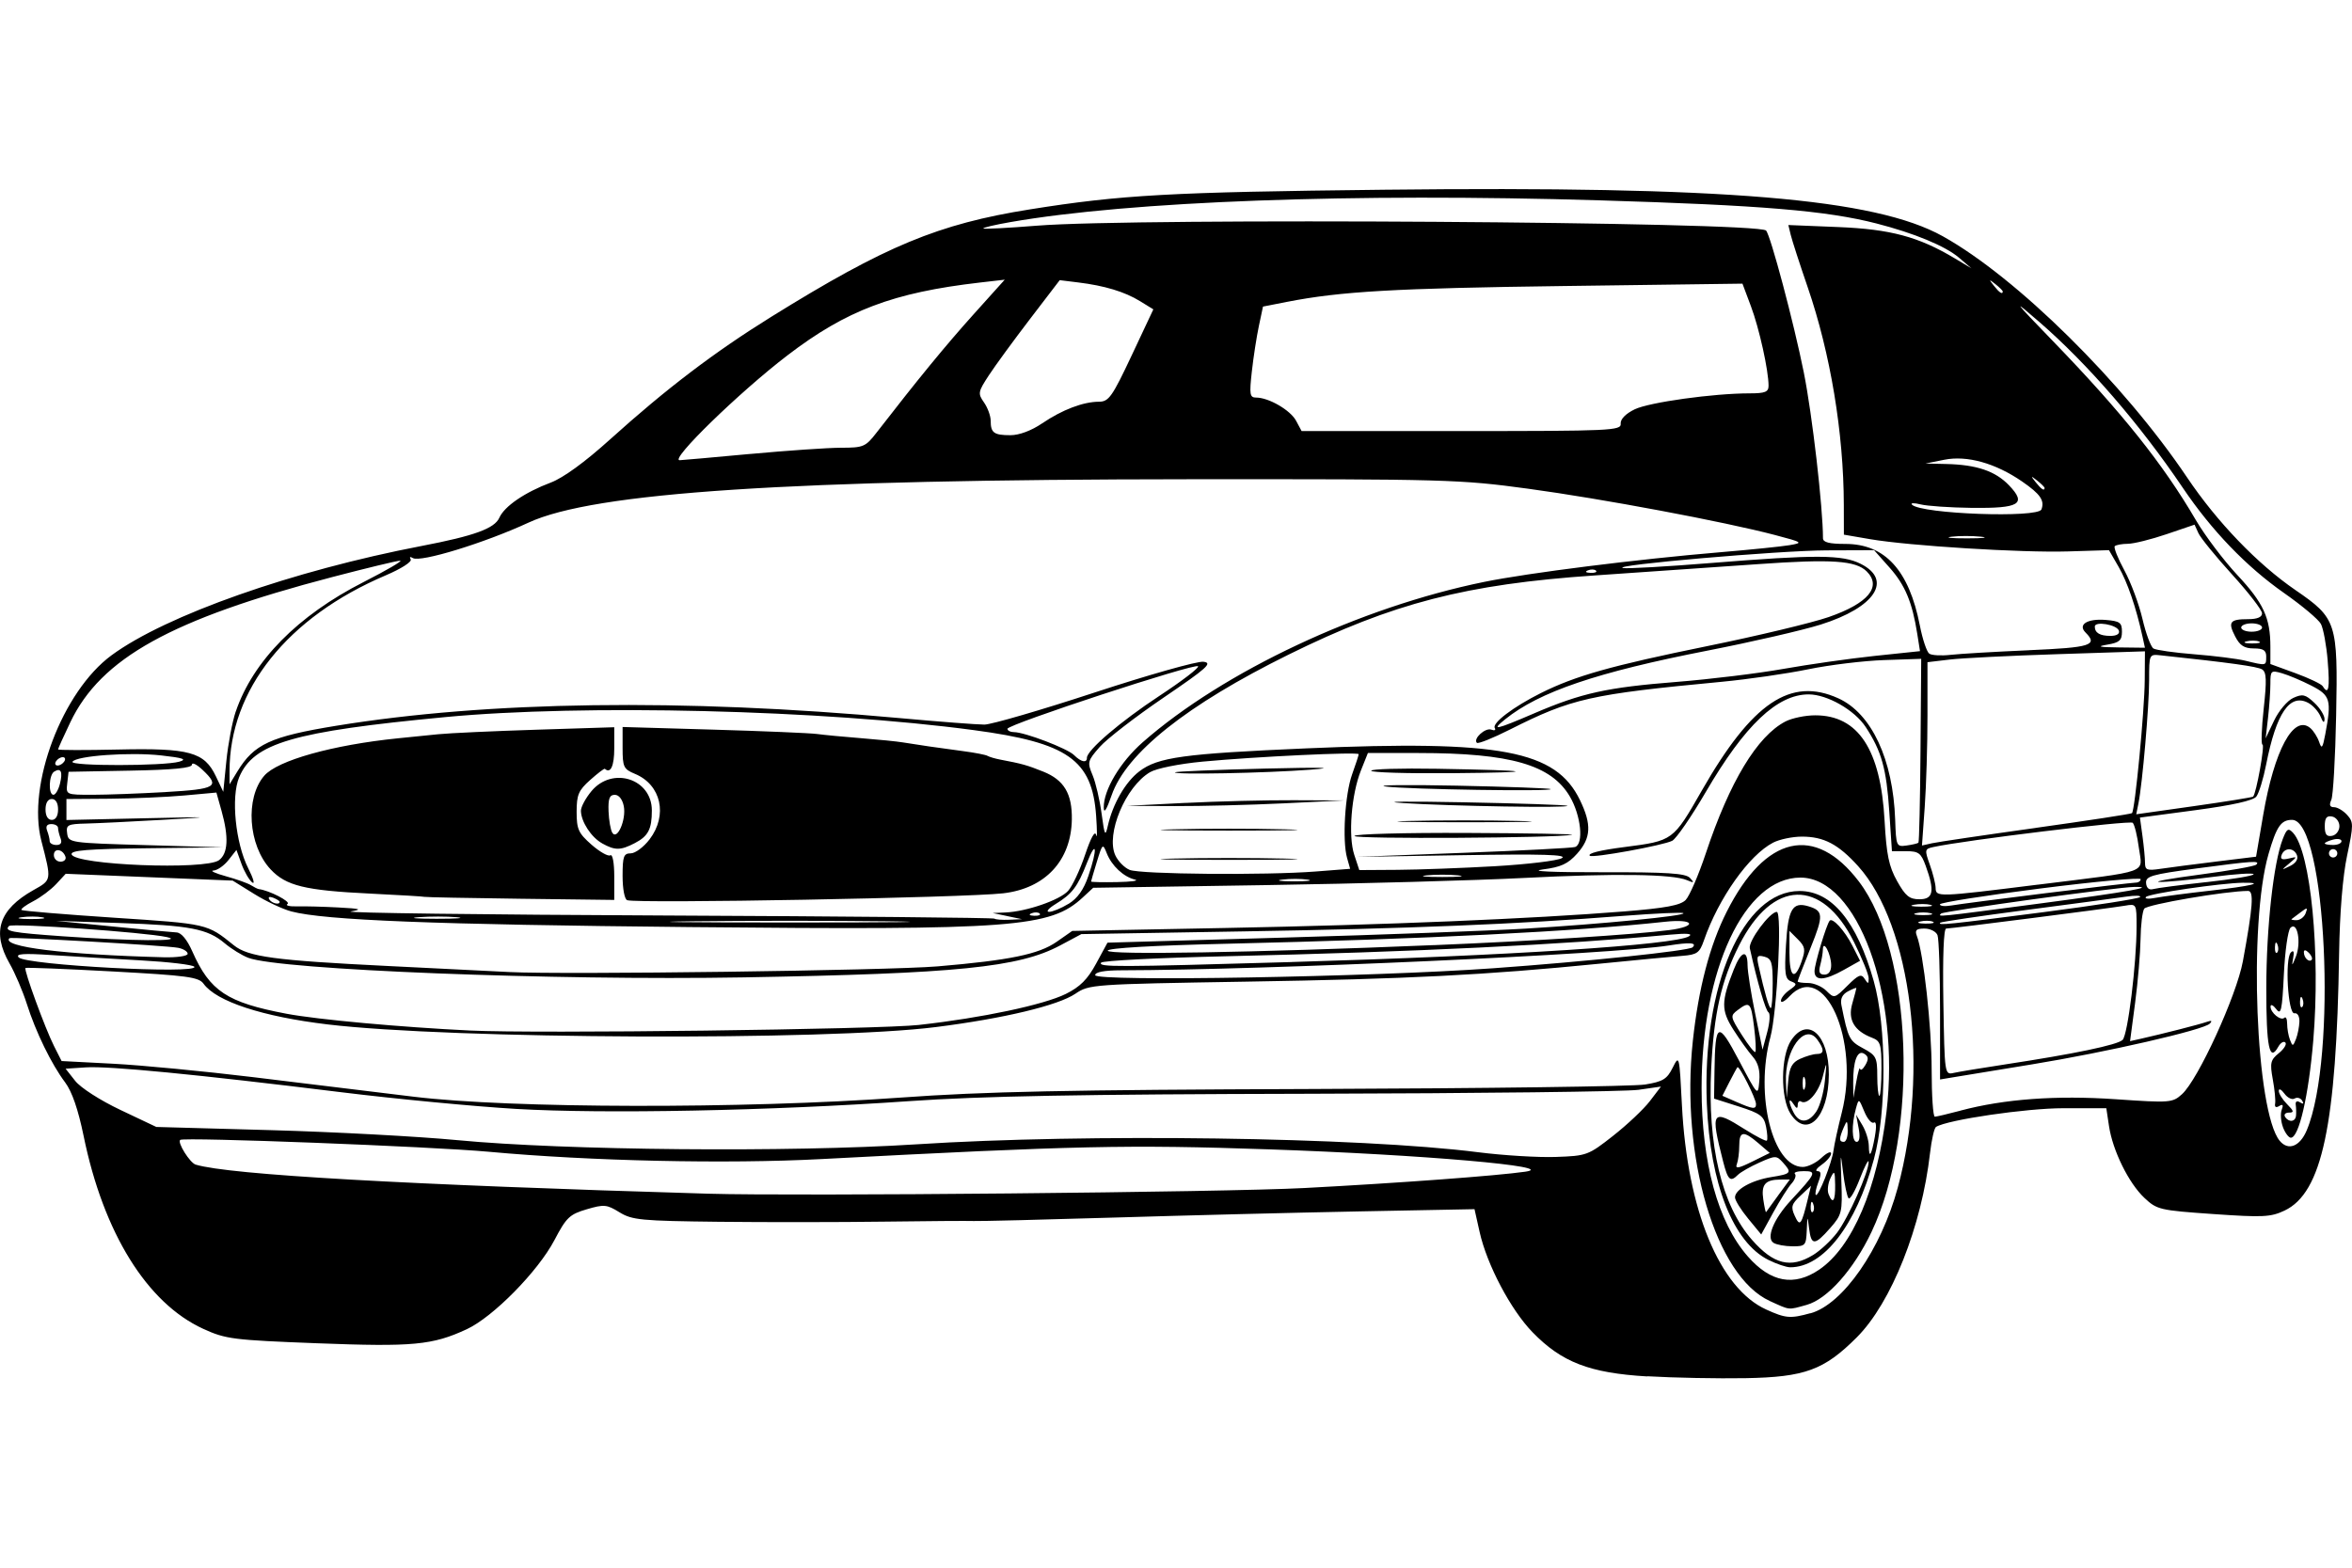 <?xml version="1.0" encoding="UTF-8" standalone="no"?>
<!-- Created with Inkscape (http://www.inkscape.org/) -->
<svg id="svg2" xmlns:rdf="http://www.w3.org/1999/02/22-rdf-syntax-ns#" xmlns="http://www.w3.org/2000/svg" height="45" width="67.5" version="1.1" xmlns:cc="http://creativecommons.org/ns#" xmlns:dc="http://purl.org/dc/elements/1.1/">
 <g id="g4963">
  <rect id="rect2990" opacity="0" height="45" width="67.5" y="0" x="3.5527e-15"/>
  <path id="path4961" d="m47.273 39.51c-1.653-0.098-2.453-0.406-3.291-1.269-0.625-0.643-1.308-1.937-1.518-2.876l-0.147-0.656-3.313 0.064c-1.822 0.035-4.987 0.115-7.034 0.177s-3.856 0.106-4.021 0.099c-0.165-0.007-1.326 0.001-2.58 0.018-1.254 0.017-3.386 0.019-4.737 0.004-2.238-0.025-2.492-0.05-2.854-0.273-0.365-0.225-0.442-0.232-0.942-0.085-0.489 0.144-0.583 0.234-0.923 0.882-0.472 0.899-1.76 2.208-2.518 2.56-0.985 0.457-1.541 0.509-4.291 0.403-2.424-0.093-2.626-0.119-3.273-0.415-1.612-0.738-2.863-2.756-3.431-5.535-0.155-0.757-0.333-1.274-0.53-1.537-0.394-0.525-0.843-1.444-1.101-2.257-0.116-0.363-0.339-0.886-0.497-1.162-0.514-0.9-0.303-1.545 0.688-2.102 0.527-0.296 0.523-0.268 0.226-1.418-0.414-1.601 0.603-4.286 2.017-5.324 1.563-1.148 5.195-2.427 8.905-3.138 1.502-0.288 2.085-0.5 2.222-0.808 0.146-0.33 0.732-0.73 1.476-1.01 0.358-0.135 0.979-0.586 1.703-1.24 1.62-1.461 2.99-2.502 4.633-3.523 3.271-2.031 4.784-2.66 7.415-3.079 2.622-0.418 4.02-0.496 10.156-0.564 9.786-0.109 14.095 0.25 16.044 1.336 2.121 1.182 5.186 4.209 7.011 6.924 0.86 1.279 2.019 2.484 3.109 3.232 1.182 0.811 1.22 0.929 1.168 3.592-0.024 1.221-0.086 2.315-0.139 2.43-0.067 0.147-0.043 0.21 0.079 0.21 0.096 0 0.264 0.1 0.374 0.221 0.187 0.207 0.187 0.284-0 1.17-0.126 0.598-0.211 1.637-0.229 2.809-0.076 4.925-0.488 6.868-1.565 7.379-0.396 0.188-0.621 0.199-2.046 0.1-1.538-0.107-1.617-0.125-1.977-0.464-0.45-0.422-0.911-1.358-1.016-2.063l-0.077-0.511h-1.233c-1.067 0-3.321 0.331-3.654 0.536-0.051 0.031-0.128 0.369-0.172 0.751-0.241 2.111-1.11 4.298-2.102 5.29-0.94 0.94-1.488 1.141-3.193 1.172-0.792 0.014-2.061-0.01-2.821-0.055zm4.686-1.812c0.93-0.258 2.024-1.833 2.505-3.607 0.911-3.356 0.396-7.531-1.138-9.229-0.568-0.629-0.984-0.847-1.613-0.847-0.271 0-0.642 0.078-0.825 0.172-0.692 0.358-1.567 1.594-1.987 2.807-0.124 0.358-0.197 0.41-0.615 0.443-0.261 0.02-1.338 0.122-2.394 0.227-3.279 0.326-5.481 0.438-10.134 0.514-4.412 0.073-4.5 0.079-4.894 0.346-0.498 0.338-2.056 0.711-4.007 0.958-3.119 0.396-13.901 0.349-17.452-0.076-1.872-0.224-3.195-0.658-3.563-1.168-0.138-0.192-0.466-0.236-2.617-0.353-1.352-0.074-2.474-0.118-2.494-0.099-0.052 0.052 0.565 1.737 0.819 2.24l0.218 0.431 1.478 0.077c0.813 0.042 2.612 0.215 3.998 0.383 1.386 0.169 3.466 0.422 4.621 0.563 2.792 0.34 9.454 0.353 13.983 0.026 2.411-0.174 4.746-0.222 11.882-0.247 4.885-0.017 9.152-0.074 9.482-0.128 0.511-0.083 0.629-0.154 0.792-0.482 0.189-0.379 0.193-0.363 0.266 1.08 0.152 3.003 1.08 5.253 2.417 5.86 0.562 0.255 0.694 0.266 1.27 0.106zm-1.168-0.354c-1.552-0.705-2.567-4.135-2.208-7.468 0.163-1.511 0.485-2.741 0.972-3.705 1.109-2.196 2.532-2.522 3.793-0.868 1.545 2.026 1.73 7.178 0.362 10.061-0.513 1.08-1.266 1.927-1.86 2.092-0.544 0.151-0.464 0.159-1.059-0.111zm1.42-0.901c0.952-0.647 1.673-2.34 1.93-4.533 0.395-3.37-0.836-6.719-2.47-6.719-1.601 0-2.837 2.632-2.837 6.041 0 2.147 0.47 3.858 1.327 4.834 0.654 0.745 1.327 0.869 2.051 0.377zm-1.457-0.276c-1.014-0.507-1.675-2.18-1.769-4.479-0.139-3.402 1.038-6.109 2.658-6.112 0.925-0.002 1.645 0.871 2.13 2.58 0.372 1.312 0.375 3.753 0.006 5.119-0.513 1.899-1.445 3.103-2.402 3.102-0.111-0-0.391-0.095-0.622-0.21zm1.276-0.14c0.207-0.126 0.518-0.416 0.692-0.643 0.322-0.422 0.917-1.759 0.906-2.035-0.003-0.084-0.117 0.135-0.252 0.486-0.135 0.351-0.28 0.604-0.323 0.561-0.043-0.043-0.115-0.384-0.16-0.759-0.071-0.594-0.077-0.56-0.048 0.265 0.033 0.899 0.017 0.965-0.321 1.35-0.443 0.504-0.543 0.507-0.604 0.015-0.048-0.384-0.049-0.383-0.068 0.06-0.018 0.424-0.042 0.45-0.409 0.448-0.215-0.001-0.46-0.046-0.545-0.1-0.219-0.139 0.005-0.686 0.498-1.218 0.725-0.782 0.751-0.84 0.371-0.84-0.184 0-0.299 0.036-0.254 0.08 0.044 0.044 0 0.169-0.098 0.277s-0.334 0.482-0.524 0.829l-0.346 0.632-0.376-0.457c-0.207-0.251-0.376-0.524-0.376-0.607 0-0.227 0.479-0.494 1.05-0.585 0.568-0.091 0.592-0.122 0.321-0.421-0.18-0.199-0.213-0.199-0.669 0.005-0.264 0.118-0.54 0.276-0.615 0.35-0.221 0.221-0.289 0.162-0.427-0.375-0.375-1.461-0.327-1.531 0.63-0.924 0.318 0.201 0.599 0.345 0.624 0.319 0.026-0.026 0.015-0.206-0.023-0.399-0.061-0.306-0.164-0.382-0.781-0.579l-0.711-0.227 0.012-0.79c0.021-1.418 0.099-1.451 0.708-0.296 0.54 1.022 0.54 1.023 0.578 0.581 0.026-0.302-0.033-0.523-0.187-0.698-0.124-0.141-0.374-0.49-0.556-0.775-0.356-0.558-0.354-0.808 0.012-1.731 0.21-0.53 0.392-0.585 0.394-0.12 0.001 0.182 0.098 0.801 0.216 1.377l0.214 1.047 0.135-0.505c0.074-0.278 0.09-0.533 0.035-0.567-0.083-0.051-0.317-0.854-0.535-1.838-0.046-0.209 0.573-1.044 0.774-1.044 0.156 0 0.009 2.882-0.184 3.597-0.449 1.662 0.066 3.724 0.93 3.724 0.142 0 0.383-0.117 0.535-0.261 0.153-0.144 0.278-0.201 0.278-0.127s-0.12 0.218-0.267 0.321c-0.147 0.103-0.202 0.187-0.123 0.187 0.106 0 0.112 0.084 0.023 0.317-0.066 0.174-0.099 0.338-0.072 0.365 0.07 0.069 0.464-0.926 0.509-1.282 0.021-0.165 0.127-0.651 0.236-1.08 0.53-2.084-0.512-4.4-1.501-3.338-0.135 0.144-0.245 0.202-0.245 0.127 0-0.075 0.11-0.213 0.245-0.308 0.219-0.154 0.224-0.18 0.045-0.249-0.171-0.066-0.193-0.218-0.145-1.046 0.059-1.023 0.185-1.243 0.635-1.111 0.441 0.13 0.449 0.258 0.074 1.188-0.205 0.509-0.374 0.946-0.374 0.971s0.135 0.045 0.3 0.045 0.402 0.102 0.526 0.226c0.222 0.222 0.234 0.219 0.604-0.15 0.316-0.315 0.396-0.347 0.492-0.196 0.1 0.157 0.115 0.155 0.116-0.014 0.001-0.107-0.189-0.576-0.423-1.044-0.922-1.843-2.337-1.803-3.294 0.094-0.514 1.019-0.725 1.949-0.803 3.547-0.108 2.203 0.302 3.92 1.174 4.913 0.616 0.701 1.107 0.824 1.745 0.435zm-0.643-4.056c-0.293-0.448-0.284-1.655 0.015-2.105 0.477-0.717 1.091-0.161 1.084 0.982-0.007 1.223-0.623 1.852-1.099 1.123zm0.744-0.073c0.1-0.153 0.209-0.544 0.241-0.87 0.059-0.588 0.058-0.589-0.061-0.124-0.117 0.457-0.442 0.828-0.625 0.714-0.05-0.031-0.092 0.014-0.093 0.101-0.002 0.114-0.034 0.108-0.118-0.023-0.156-0.241-0.153-0.045 0.004 0.248 0.167 0.311 0.43 0.293 0.652-0.046zm-0.465-1.506c0.165-0.075 0.378-0.137 0.474-0.137 0.218 0 0.221-0.13 0.012-0.417-0.357-0.488-0.939 0.306-0.897 1.223l0.021 0.454 0.045-0.494c0.035-0.386 0.11-0.523 0.345-0.63zm0.128 0.554c-0.033-0.083-0.06-0.015-0.06 0.15s0.027 0.233 0.06 0.15c0.033-0.083 0.033-0.218 0-0.3zm0.281-3.069c0-0.2 0.341-1.338 0.435-1.449 0.082-0.097 0.431 0.286 0.648 0.711l0.224 0.44-0.46 0.258c-0.562 0.316-0.847 0.329-0.847 0.04zm0.478-0.171c-0.002-0.32-0.232-0.755-0.238-0.45-0.002 0.099-0.036 0.302-0.076 0.45-0.053 0.199-0.021 0.27 0.122 0.27 0.122 0 0.193-0.101 0.192-0.27zm-0.666 6.691 0.088-0.36-0.301 0.283c-0.261 0.245-0.283 0.323-0.166 0.58 0.149 0.327 0.191 0.272 0.38-0.503zm-0.851-0.09 0.331-0.45-0.276 0.002c-0.432 0.003-0.551 0.143-0.486 0.574 0.033 0.218 0.068 0.38 0.08 0.36s0.17-0.238 0.352-0.486zm1.001 0.248c-0.038-0.096-0.067-0.067-0.072 0.073-0.006 0.127 0.023 0.197 0.063 0.158 0.04-0.04 0.044-0.143 0.009-0.23zm0.63-0.548c-0.007-0.405-0.021-0.424-0.135-0.187-0.07 0.145-0.095 0.347-0.056 0.45 0.121 0.316 0.2 0.208 0.191-0.263zm-2.201-1.191c-0.428-0.368-0.551-0.352-0.551 0.071 0 0.193-0.031 0.431-0.069 0.529-0.053 0.14 0.043 0.124 0.438-0.071l0.506-0.25-0.324-0.279zm3.342-0.201c0.051-0.282 0.039-0.434-0.03-0.392-0.063 0.039-0.185-0.103-0.273-0.315-0.159-0.384-0.16-0.384-0.242-0.088-0.13 0.468-0.119 0.957 0.023 0.957 0.081 0 0.102-0.145 0.056-0.39l-0.074-0.39 0.18 0.3c0.099 0.165 0.182 0.431 0.185 0.59 0.006 0.393 0.075 0.286 0.176-0.272zm-0.78-0.168c-0.007-0.292-0.02-0.303-0.112-0.09-0.141 0.328-0.141 0.42 0 0.42 0.066 0 0.116-0.149 0.112-0.33zm-2.632-0.755c0-0.156-0.483-1.114-0.533-1.057-0.02 0.023-0.125 0.217-0.234 0.43l-0.198 0.389 0.392 0.172c0.489 0.214 0.573 0.223 0.573 0.066zm2.987-1.015c0.011 0.066 0.079 0.019 0.151-0.104 0.099-0.17 0.091-0.249-0.034-0.326-0.196-0.122-0.323 0.22-0.315 0.851l0.005 0.42 0.086-0.48c0.047-0.264 0.095-0.426 0.107-0.36zm0.613-0.003c0-0.702-0.028-0.794-0.27-0.886-0.512-0.196-0.7-0.519-0.568-0.978 0.065-0.227 0.118-0.428 0.118-0.447s-0.109 0.023-0.241 0.094c-0.163 0.087-0.224 0.215-0.188 0.394 0.193 0.962 0.226 1.027 0.622 1.24 0.376 0.202 0.407 0.264 0.407 0.792 0 0.315 0.027 0.573 0.06 0.573 0.033 0 0.06-0.352 0.06-0.783zm-3.655-1.192c-0.089-0.713-0.124-0.75-0.471-0.488-0.217 0.164-0.213 0.189 0.117 0.71 0.188 0.297 0.363 0.518 0.389 0.492 0.026-0.026 0.011-0.348-0.035-0.714zm0.534-1.252c0-0.605-0.034-0.715-0.239-0.769-0.206-0.054-0.23-0.018-0.168 0.256 0.177 0.791 0.301 1.219 0.352 1.219 0.03 0 0.055-0.318 0.055-0.706zm0.831-0.639c0.116-0.333 0.101-0.417-0.108-0.627l-0.242-0.242v0.627c0 0.709 0.151 0.813 0.351 0.242zm-14.273 6.511c2.7-0.142 5.532-0.352 6.342-0.469 1.001-0.145-2.958-0.49-7.354-0.641-4.064-0.139-5.531-0.107-12.85 0.279-2.728 0.144-6.63 0.058-9.542-0.21-1.644-0.151-8.742-0.424-8.856-0.341-0.093 0.068 0.276 0.659 0.443 0.71 0.967 0.292 6.029 0.579 14.715 0.835 2.563 0.075 14.793-0.041 17.103-0.163zm8.864-1.501c0.404-0.317 0.878-0.765 1.053-0.994l0.318-0.417-0.647 0.093c-0.356 0.051-4.589 0.102-9.408 0.113-6.63 0.015-9.433 0.067-11.522 0.212-3.976 0.277-8.753 0.371-11.282 0.223-1.188-0.07-3.457-0.286-5.041-0.482-4.136-0.51-6.642-0.754-7.306-0.71l-0.579 0.038 0.275 0.349c0.157 0.199 0.717 0.559 1.302 0.836l1.027 0.487 3.301 0.092c1.815 0.051 4.219 0.18 5.341 0.287 3.083 0.295 9.528 0.354 13.165 0.12 4.9-0.316 12.718-0.206 16.121 0.226 0.726 0.092 1.732 0.154 2.234 0.136 0.891-0.031 0.932-0.046 1.649-0.609zm19.904-0.155c0.881-2.091 0.559-8.912-0.421-8.912-0.317 0-0.445 0.187-0.676 0.983-0.577 1.994-0.367 7.393 0.321 8.229 0.244 0.296 0.58 0.166 0.776-0.3zm-0.681-0.089c-0.062-0.164-0.079-0.389-0.037-0.5 0.054-0.14 0.032-0.173-0.071-0.109-0.093 0.057-0.137 0.031-0.118-0.07 0.017-0.089-0.013-0.402-0.067-0.695-0.086-0.473-0.066-0.558 0.175-0.753 0.149-0.121 0.233-0.259 0.185-0.306-0.047-0.047-0.139 0.009-0.204 0.126-0.253 0.453-0.344 0.005-0.342-1.691 0.002-1.739 0.206-3.59 0.472-4.274 0.116-0.299 0.159-0.326 0.295-0.18 0.508 0.545 0.791 3.455 0.581 5.962-0.134 1.59-0.411 2.791-0.644 2.791-0.061 0-0.163-0.135-0.225-0.299zm0.374-0.331c0.008-0.083 0.004-0.223-0.008-0.312-0.014-0.099 0.035-0.127 0.124-0.071 0.094 0.058 0.116 0.041 0.06-0.05-0.048-0.077-0.145-0.104-0.217-0.06-0.071 0.044-0.203-0.019-0.292-0.141-0.089-0.122-0.162-0.157-0.162-0.078s0.108 0.251 0.24 0.383c0.195 0.195 0.205 0.24 0.053 0.24-0.103 0-0.154 0.054-0.113 0.12 0.104 0.168 0.297 0.15 0.314-0.03zm0.097-2.7c0.005-0.155-0.055-0.257-0.142-0.24-0.187 0.037-0.281-1.567-0.103-1.746 0.079-0.079 0.101-0.022 0.065 0.168-0.045 0.237-0.031 0.229 0.078-0.048 0.161-0.405 0.044-1.028-0.155-0.828-0.072 0.072-0.158 0.675-0.189 1.339-0.05 1.039-0.081 1.178-0.218 0.996-0.088-0.116-0.162-0.15-0.164-0.076-0.005 0.179 0.297 0.424 0.397 0.324 0.043-0.043 0.079 0.034 0.079 0.171s0.036 0.345 0.081 0.461c0.075 0.196 0.087 0.194 0.172-0.02 0.05-0.127 0.094-0.353 0.099-0.501zm0.09-0.653c-0.038-0.096-0.067-0.067-0.072 0.073-0.006 0.127 0.023 0.197 0.063 0.158 0.04-0.04 0.044-0.143 0.009-0.23zm0.18-1.324c-0.086-0.086-0.142-0.093-0.142-0.018 0 0.16 0.142 0.302 0.222 0.222 0.034-0.034-0.002-0.126-0.08-0.204zm-0.9-0.237c-0.038-0.096-0.067-0.067-0.072 0.073-0.006 0.127 0.023 0.197 0.063 0.158 0.04-0.04 0.044-0.143 0.009-0.23zm0.808-0.895c0.066-0.172 0.048-0.176-0.137-0.034-0.117 0.09-0.235 0.178-0.263 0.197-0.028 0.019 0.034 0.034 0.137 0.034 0.103 0 0.221-0.089 0.263-0.197zm-0.247-1.665c-0.086-0.225-0.357-0.232-0.441-0.012-0.046 0.12 0.009 0.149 0.197 0.105 0.259-0.061 0.259-0.06 0.021 0.14-0.237 0.199-0.236 0.2 0.025 0.073 0.163-0.079 0.239-0.197 0.197-0.307zm-9.659 7.328c1.254-0.334 2.753-0.444 4.455-0.327 1.562 0.107 1.63 0.102 1.903-0.144 0.462-0.416 1.565-2.825 1.748-3.817 0.287-1.562 0.321-2.018 0.15-2.018-0.634 0-2.905 0.389-2.982 0.51-0.052 0.082-0.1 0.474-0.105 0.87-0.006 0.396-0.075 1.218-0.155 1.826l-0.146 1.106 0.304-0.068c0.639-0.144 1.685-0.411 1.89-0.483 0.145-0.051 0.175-0.036 0.094 0.048-0.176 0.181-2.961 0.82-5.101 1.169-1.023 0.167-2.036 0.333-2.25 0.369l-0.39 0.065v-1.976c0-1.087-0.033-2.061-0.073-2.166-0.04-0.104-0.208-0.19-0.373-0.19-0.236 0-0.283 0.045-0.22 0.209 0.192 0.5 0.424 2.601 0.425 3.842 0 0.743 0.041 1.35 0.091 1.349 0.05-0.001 0.381-0.079 0.736-0.173zm1.274-1.325c1.995-0.303 3.233-0.561 3.38-0.705 0.15-0.146 0.401-2.19 0.401-3.258 0-0.646-0.003-0.652-0.33-0.595-0.433 0.075-4.985 0.657-5.135 0.657-0.071-0-0.102 0.808-0.08 2.101 0.035 2.097 0.036 2.101 0.3 2.042 0.146-0.033 0.805-0.142 1.465-0.242zm-31.146-1.137c1.784-0.198 3.562-0.574 4.198-0.888 0.408-0.202 0.624-0.418 0.869-0.87l0.326-0.601 5.075-0.146c2.791-0.08 5.912-0.197 6.936-0.258 2.188-0.132 4.594-0.367 4.518-0.443-0.029-0.029-0.801 0.006-1.715 0.077-3.05 0.24-6.181 0.368-10.893 0.446l-4.67 0.078-0.611 0.326c-1.18 0.63-2.951 0.808-9.072 0.916-5.45 0.095-13.315-0.215-14.225-0.561-0.182-0.069-0.488-0.258-0.679-0.419-0.494-0.416-0.996-0.512-3.038-0.581l-1.8-0.061 1.62 0.161c0.891 0.089 1.718 0.165 1.837 0.171 0.137 0.006 0.304 0.207 0.453 0.545 0.505 1.141 0.995 1.466 2.703 1.789 0.879 0.167 3.29 0.387 5.268 0.482 1.911 0.092 11.725-0.031 12.902-0.162zm16.443-1.623c2.707-0.194 5.642-0.503 5.742-0.603 0.133-0.133-0.075-0.149-0.679-0.053-1.575 0.252-11.565 0.705-15.716 0.713-0.487 0.001-0.75 0.05-0.75 0.14 0 0.19 7.925 0.052 11.402-0.197zm-15.933-0.055c2.079-0.176 2.911-0.348 3.423-0.705l0.448-0.313 4.408-0.085c4.605-0.089 8.788-0.263 11.435-0.475 1.18-0.095 1.609-0.174 1.761-0.327 0.11-0.111 0.371-0.715 0.58-1.342 0.684-2.055 1.475-3.365 2.286-3.784 0.188-0.097 0.574-0.177 0.858-0.176 1.23 0.001 1.874 0.982 1.986 3.024 0.054 0.979 0.123 1.312 0.359 1.734 0.24 0.43 0.354 0.522 0.642 0.522 0.4 0 0.443-0.232 0.179-0.96-0.134-0.368-0.204-0.42-0.561-0.42h-0.408l-0.076-1.14c-0.082-1.231-0.222-1.732-0.678-2.426-0.319-0.486-1.105-0.935-1.637-0.935-0.901 0-1.833 0.885-2.953 2.805-0.412 0.706-0.844 1.334-0.96 1.396-0.246 0.132-2.293 0.504-2.367 0.431-0.069-0.069 0.282-0.158 0.989-0.249 1.406-0.182 1.398-0.176 2.23-1.63 1.441-2.518 2.544-3.262 3.914-2.64 0.953 0.433 1.571 1.754 1.631 3.487 0.026 0.757 0.036 0.779 0.327 0.738 0.165-0.023 0.318-0.059 0.34-0.08 0.022-0.021 0.049-1.218 0.06-2.659l0.02-2.62-1.066 0.036c-0.586 0.02-1.567 0.139-2.18 0.265-0.613 0.126-1.726 0.287-2.475 0.358-3.787 0.359-4.306 0.476-6.084 1.372-0.485 0.245-0.912 0.416-0.947 0.38-0.116-0.116 0.243-0.443 0.415-0.378 0.092 0.035 0.136 0.014 0.099-0.047-0.086-0.139 0.53-0.606 1.319-1.001 0.991-0.496 2.02-0.787 4.78-1.35 1.442-0.294 3.009-0.669 3.481-0.833 1.135-0.393 1.534-0.87 1.095-1.31-0.313-0.313-1.001-0.36-3.117-0.21-1.122 0.079-3.229 0.225-4.681 0.324-3.709 0.253-5.797 0.793-8.794 2.273-2.922 1.443-4.66 2.826-5.08 4.04-0.144 0.416-0.223 0.539-0.225 0.349-0.006-0.503 0.473-1.306 1.117-1.872 2.318-2.035 6.24-3.878 9.801-4.604 1.268-0.259 4.396-0.652 6.781-0.852 0.858-0.072 1.749-0.163 1.98-0.202 0.403-0.069 0.387-0.08-0.42-0.293-1.448-0.381-4.956-1.04-7.081-1.328-1.958-0.266-2.349-0.277-9.722-0.272-11.476 0.008-17.089 0.377-18.964 1.245-1.263 0.585-3.106 1.15-3.32 1.018-0.078-0.048-0.105-0.032-0.062 0.037 0.042 0.069-0.271 0.269-0.717 0.459-2.821 1.199-4.485 3.287-4.482 5.624l0 0.374 0.226-0.371c0.477-0.783 0.953-1.002 2.834-1.309 4.361-0.711 9.925-0.788 16.143-0.223 1.155 0.105 2.263 0.19 2.461 0.189 0.198-0.001 1.621-0.415 3.163-0.921 1.541-0.506 2.945-0.903 3.12-0.883 0.275 0.032 0.118 0.173-1.144 1.032-0.804 0.547-1.628 1.184-1.83 1.414-0.35 0.398-0.36 0.439-0.205 0.809 0.09 0.214 0.206 0.712 0.259 1.106 0.084 0.624 0.106 0.67 0.177 0.356 0.143-0.637 0.506-1.266 0.906-1.571 0.532-0.406 1.266-0.507 4.797-0.66 5.572-0.242 7.158 0.058 7.849 1.486 0.339 0.7 0.319 1.087-0.08 1.534-0.265 0.297-0.465 0.389-0.99 0.456-0.401 0.052 0.265 0.083 1.705 0.08 1.873-0.004 2.396 0.03 2.521 0.163 0.132 0.141 0.119 0.152-0.083 0.065-0.412-0.176-2.063-0.199-4.681-0.064-1.386 0.071-4.735 0.164-7.441 0.206l-4.921 0.076-0.3 0.278c-0.929 0.862-1.979 0.941-11.282 0.85-7.329-0.072-10.473-0.195-11.431-0.449-0.247-0.065-0.727-0.291-1.066-0.502l-0.617-0.383-2.396-0.098-2.396-0.098-0.272 0.294c-0.15 0.162-0.447 0.384-0.66 0.494-0.213 0.11-0.365 0.223-0.337 0.251 0.028 0.028 1.224 0.127 2.658 0.222 2.695 0.177 2.664 0.17 3.436 0.791 0.412 0.332 1.174 0.435 4.381 0.593 1.518 0.075 3.111 0.154 3.54 0.176 1.518 0.079 10.882-0.045 12.272-0.163zm-21.323 0.011c-0.035-0.057-0.727-0.139-1.537-0.184-0.811-0.044-1.96-0.113-2.554-0.152-0.815-0.054-1.048-0.037-0.95 0.067 0.208 0.222 5.177 0.487 5.042 0.268zm31.494-0.137c6.232-0.18 11.008-0.49 11.402-0.739 0.119-0.075-0.063-0.091-0.54-0.046-3.059 0.288-7.317 0.495-12.756 0.62-1.933 0.044-3.543 0.127-3.578 0.184-0.081 0.13 0.403 0.129 5.471-0.018zm-31.686-0.236c0-0.065-0.122-0.142-0.27-0.171-0.336-0.067-4.8-0.322-4.845-0.277-0.248 0.248 1.567 0.473 4.425 0.548 0.383 0.01 0.69-0.034 0.69-0.1zm35.767-0.248c2.91-0.121 5.753-0.302 6.751-0.432 0.836-0.108 0.724-0.331-0.12-0.239-2.556 0.279-6.914 0.498-12.542 0.63-2.161 0.05-3.451 0.125-3.451 0.2 0 0.127 4.158 0.056 9.362-0.16zm-36.367-0.232c-0.618-0.137-4.438-0.406-4.526-0.318-0.15 0.15 0.065 0.191 1.532 0.295 1.962 0.139 3.572 0.151 2.994 0.023zm20.674-0.453c-1.535-0.019-4.046-0.019-5.581 0s-0.279 0.035 2.791 0.035 4.325-0.016 2.791-0.035zm30.008 0.011c-0.081-0.033-0.243-0.035-0.36-0.004-0.117 0.03-0.05 0.057 0.148 0.06 0.198 0.003 0.294-0.022 0.212-0.055zm3.188-0.274c1.474-0.191 2.716-0.385 2.76-0.431s-0.136-0.052-0.4-0.013c-0.264 0.039-1.56 0.212-2.881 0.385s-2.423 0.336-2.45 0.363c-0.087 0.084 0.223 0.052 2.97-0.304zm-57.439 0.149c-0.148-0.028-0.418-0.029-0.6-0.002-0.182 0.028-0.062 0.051 0.268 0.052 0.33 0.001 0.479-0.022 0.332-0.05zm11.884-0.003c-0.279-0.025-0.765-0.025-1.08-0.001-0.316 0.025-0.088 0.045 0.506 0.046 0.594 0 0.852-0.02 0.574-0.045zm15.809-0.032-0.42-0.088 0.368-0.016c0.6-0.026 1.556-0.355 1.795-0.619 0.122-0.135 0.342-0.601 0.488-1.036 0.17-0.505 0.285-0.71 0.319-0.566 0.029 0.124 0.028-0.126-0.002-0.555-0.114-1.608-0.812-2.097-3.508-2.458-4.334-0.581-11.212-0.75-15.173-0.374-4.371 0.415-5.503 0.746-5.914 1.73-0.237 0.567-0.105 1.885 0.261 2.609 0.15 0.296 0.2 0.477 0.111 0.404-0.089-0.074-0.226-0.313-0.305-0.532l-0.144-0.398-0.228 0.29c-0.126 0.16-0.319 0.295-0.43 0.301-0.111 0.006 0.049 0.08 0.354 0.164s0.629 0.2 0.72 0.257c0.091 0.057 0.192 0.108 0.225 0.112 0.295 0.035 0.929 0.361 0.826 0.425-0.072 0.045 0.05 0.077 0.271 0.071 0.221-0.006 0.754 0.008 1.183 0.031 0.645 0.034 0.708 0.054 0.36 0.115-0.231 0.041 3.82 0.093 9.002 0.116s9.444 0.064 9.472 0.09c0.028 0.026 0.217 0.041 0.42 0.032l0.37-0.016-0.42-0.088zm-10.909-0.456c-0.076-0.025-0.133-0.325-0.133-0.695 0-0.564 0.031-0.65 0.234-0.65 0.129 0 0.372-0.181 0.54-0.401 0.529-0.694 0.334-1.569-0.42-1.881-0.325-0.135-0.354-0.196-0.354-0.746v-0.599l2.611 0.076c1.436 0.042 2.772 0.098 2.971 0.125 0.198 0.027 0.765 0.081 1.26 0.12 0.495 0.039 1.035 0.093 1.2 0.121 0.409 0.068 1.023 0.157 1.74 0.252 0.33 0.044 0.642 0.104 0.692 0.135 0.051 0.03 0.213 0.078 0.36 0.106 0.632 0.12 0.773 0.159 1.241 0.347 0.595 0.239 0.83 0.635 0.818 1.374-0.021 1.18-0.763 1.978-1.971 2.118-1.089 0.126-10.487 0.299-10.789 0.198zm-5.81-0.095c-0.013-0.011-0.721-0.053-1.572-0.095-1.867-0.09-2.411-0.223-2.853-0.696-0.643-0.689-0.736-2.047-0.182-2.687 0.38-0.44 1.96-0.883 3.833-1.074 0.314-0.032 0.835-0.085 1.159-0.117 0.324-0.033 1.593-0.091 2.821-0.13l2.232-0.071v0.61c0 0.503-0.107 0.733-0.27 0.583-0.017-0.015-0.206 0.129-0.42 0.32-0.336 0.299-0.39 0.426-0.39 0.915 0 0.501 0.051 0.612 0.427 0.943 0.235 0.206 0.478 0.344 0.54 0.305 0.065-0.04 0.113 0.215 0.113 0.606v0.675l-2.706-0.034c-1.488-0.019-2.717-0.043-2.731-0.054zm5.09-1.537c-0.313-0.174-0.602-0.617-0.609-0.933-0.002-0.11 0.136-0.367 0.306-0.57 0.601-0.714 1.73-0.35 1.73 0.559 0 0.537-0.105 0.738-0.489 0.937-0.412 0.213-0.566 0.214-0.938 0.008zm0.622-1.064c-0.038-0.198-0.141-0.329-0.259-0.329-0.151-0-0.192 0.108-0.179 0.471 0.01 0.259 0.058 0.537 0.108 0.617 0.141 0.229 0.403-0.375 0.33-0.76zm11.935 3.079c-0.04-0.04-0.143-0.044-0.23-0.009-0.096 0.038-0.067 0.067 0.072 0.073 0.127 0.005 0.197-0.023 0.158-0.063zm25.567-0.01c-0.116-0.03-0.305-0.03-0.42 0s-0.021 0.055 0.21 0.055c0.231 0 0.326-0.025 0.21-0.055zm3.19-0.285c2.483-0.329 3.333-0.479 2.651-0.469-0.486 0.007-5.469 0.695-5.538 0.764-0.103 0.103-0.17 0.11 2.887-0.295zm-27.93 0.018c0.258-0.157 0.436-0.407 0.57-0.801 0.269-0.788 0.236-1.083-0.042-0.373-0.268 0.685-0.423 0.889-0.904 1.182-0.198 0.121-0.279 0.22-0.18 0.22 0.099 0 0.349-0.103 0.555-0.229zm24.741 0.027c-0.115-0.03-0.331-0.031-0.48-0.002-0.149 0.029-0.056 0.053 0.209 0.055 0.264 0.001 0.386-0.022 0.271-0.052zm3.34-0.339c1.326-0.164 2.474-0.299 2.55-0.299s0.139-0.044 0.139-0.098c0-0.054-1.296 0.066-2.881 0.267s-2.881 0.405-2.881 0.455c0 0.05 0.149 0.064 0.33 0.032 0.182-0.032 1.415-0.193 2.741-0.357zm-50.719 0.254c0-0.026-0.084-0.079-0.186-0.119-0.107-0.041-0.155-0.021-0.113 0.047 0.07 0.114 0.299 0.169 0.299 0.071zm55.39-0.32c1.194-0.135 1.619-0.237 0.95-0.229-0.627 0.008-2.685 0.31-2.779 0.408-0.05 0.053 0.07 0.064 0.268 0.026 0.198-0.038 0.9-0.131 1.56-0.205zm-4.931-0.174c3.284-0.409 2.997-0.305 2.898-1.056-0.045-0.343-0.124-0.667-0.176-0.72-0.077-0.078-4.839 0.501-5.728 0.697-0.243 0.053-0.248 0.081-0.095 0.508 0.089 0.248 0.163 0.546 0.166 0.661 0.006 0.271 0.042 0.27 2.935-0.091zm4.841-0.073c0.743-0.082 1.35-0.183 1.35-0.226s-0.527-0.009-1.17 0.076c-0.644 0.085-1.332 0.15-1.53 0.144-0.198-0.006 0.327-0.101 1.166-0.211 0.839-0.11 1.564-0.239 1.61-0.285 0.121-0.121-0.082-0.108-1.717 0.11-1.292 0.173-1.46 0.222-1.445 0.42 0.011 0.141 0.086 0.205 0.201 0.172 0.101-0.029 0.792-0.119 1.535-0.201zm-30.756-0.073c-0.328-0.08-0.664-0.394-0.807-0.754-0.115-0.29-0.125-0.281-0.284 0.24-0.091 0.297-0.166 0.554-0.167 0.57-0.001 0.017 0.336 0.024 0.748 0.016 0.413-0.008 0.642-0.04 0.51-0.072zm4.953 0.001c-0.18-0.027-0.504-0.028-0.72-0.001-0.216 0.027-0.068 0.049 0.328 0.05 0.396 0.001 0.573-0.021 0.392-0.049zm4.319-0.122c-0.248-0.026-0.653-0.026-0.9 0-0.248 0.026-0.045 0.047 0.45 0.047 0.495 0 0.698-0.021 0.45-0.047zm-4.083-0.111 0.988-0.077-0.088-0.312c-0.141-0.5-0.061-1.827 0.144-2.398 0.104-0.289 0.189-0.55 0.189-0.58 0-0.071-2.967 0.07-4.482 0.213-0.676 0.064-1.32 0.194-1.506 0.303-0.705 0.416-1.274 1.778-0.997 2.385 0.078 0.171 0.264 0.36 0.413 0.42 0.316 0.127 3.901 0.158 5.34 0.046zm-4.079-0.371c0.875-0.021 2.306-0.021 3.181 0 0.875 0.021 0.159 0.037-1.59 0.037s-2.465-0.017-1.59-0.037zm0-0.84c0.875-0.021 2.306-0.021 3.181 0 0.875 0.021 0.159 0.037-1.59 0.037s-2.465-0.017-1.59-0.037zm0.33-0.757c0.924-0.047 2.328-0.082 3.121-0.078l1.44 0.006-1.74 0.084c-0.957 0.046-2.361 0.081-3.121 0.078l-1.38-0.006 1.68-0.085zm-0.29-0.879c0.028-0.025 1.184-0.073 2.571-0.107 1.653-0.04 2.107-0.029 1.32 0.031-1.282 0.099-3.974 0.151-3.891 0.075zm9.184 2.695c0.931-0.054 1.795-0.158 1.92-0.232 0.17-0.1-0.545-0.122-2.833-0.085l-3.061 0.049 3.061-0.116c1.683-0.064 3.128-0.139 3.211-0.167 0.254-0.087 0.171-0.903-0.148-1.447-0.535-0.913-1.702-1.25-4.34-1.251l-1.457-0.001-0.199 0.498c-0.276 0.69-0.371 1.884-0.193 2.424l0.145 0.439 1.101-0.007c0.606-0.004 1.863-0.051 2.794-0.104zm-4.033-0.868c0-0.056 1.445-0.095 3.211-0.087 1.766 0.008 3.13 0.031 3.031 0.053-0.433 0.094-6.241 0.126-6.241 0.035zm1.583-0.431c0.838-0.021 2.242-0.021 3.121-0 0.879 0.021 0.193 0.037-1.523 0.037-1.716 0-2.435-0.017-1.597-0.037zm-0.203-0.515c-0.66-0.043 0.123-0.052 1.74-0.021s2.963 0.076 2.991 0.101c0.074 0.067-3.351 0.01-4.731-0.079zm-0.48-0.473c-0.33-0.043 0.588-0.055 2.04-0.025s2.663 0.074 2.691 0.098c0.086 0.075-4.098 0.01-4.731-0.073zm-0.42-0.453c-0-0.05 0.851-0.075 1.89-0.057 2.835 0.049 3.016 0.104 0.42 0.127-1.271 0.011-2.311-0.02-2.311-0.07zm24.25 2.607 1.145-0.14 0.204-1.193c0.319-1.869 0.874-2.897 1.35-2.502 0.092 0.077 0.207 0.256 0.255 0.398 0.074 0.219 0.102 0.185 0.178-0.221 0.185-0.983 0.147-1.113-0.403-1.394-0.279-0.142-0.657-0.302-0.84-0.354-0.316-0.091-0.333-0.075-0.333 0.299 0 0.217-0.031 0.659-0.068 0.982l-0.068 0.587 0.243-0.51c0.134-0.281 0.38-0.573 0.55-0.65 0.266-0.121 0.347-0.103 0.606 0.141 0.164 0.154 0.295 0.366 0.291 0.47-0.005 0.124-0.044 0.099-0.113-0.073-0.058-0.144-0.217-0.322-0.352-0.394-0.53-0.284-0.919 0.285-1.211 1.77-0.08 0.409-0.207 0.822-0.281 0.918-0.089 0.115-0.685 0.248-1.738 0.389l-1.603 0.214 0.073 0.53c0.04 0.292 0.073 0.638 0.073 0.769 0 0.208 0.058 0.23 0.45 0.171 0.248-0.037 0.965-0.13 1.595-0.207zm-57.318-0.039c0.261-0.191 0.286-0.66 0.075-1.414l-0.148-0.528-0.922 0.084c-0.507 0.046-1.476 0.088-2.152 0.093l-1.23 0.009v0.301 0.301l2.19-0.049c2.053-0.045 2.089-0.043 0.57 0.044-0.891 0.051-1.881 0.099-2.199 0.107-0.528 0.013-0.575 0.038-0.54 0.285 0.038 0.266 0.07 0.271 2.259 0.334l2.22 0.064-2.2 0.026c-1.698 0.02-2.189 0.06-2.151 0.176 0.101 0.307 3.835 0.455 4.229 0.167zm-4.405-0.1c-0.074-0.223-0.333-0.259-0.333-0.048 0 0.105 0.086 0.19 0.19 0.19 0.105 0 0.169-0.064 0.143-0.143zm65.2-0.098c0-0.066-0.054-0.12-0.12-0.12-0.066 0-0.12 0.054-0.12 0.12s0.054 0.12 0.12 0.12c0.066 0 0.12-0.054 0.12-0.12zm-65.34-0.429c-0.04-0.104-0.073-0.239-0.073-0.3 0-0.061-0.087-0.11-0.193-0.11-0.127 0-0.168 0.065-0.12 0.19 0.04 0.104 0.073 0.239 0.073 0.3 0 0.061 0.087 0.11 0.193 0.11 0.127 0 0.168-0.065 0.12-0.19zm56.698-0.303c1.485-0.208 2.722-0.397 2.749-0.421 0.085-0.076 0.361-2.953 0.366-3.816l0.006-0.829-2.49 0.081c-1.37 0.044-2.774 0.114-3.121 0.156l-0.63 0.075v1.525c0 0.839-0.035 2.023-0.079 2.631l-0.079 1.106 0.289-0.065c0.159-0.036 1.504-0.235 2.989-0.442zm8.762 0.384c0-0.06-0.108-0.081-0.24-0.046-0.132 0.035-0.24 0.083-0.24 0.109s0.108 0.046 0.24 0.046c0.132 0 0.24-0.049 0.24-0.109zm-0.06-0.431c0-0.13-0.095-0.255-0.21-0.277-0.157-0.03-0.21 0.039-0.21 0.277 0 0.238 0.053 0.307 0.21 0.277 0.116-0.022 0.21-0.147 0.21-0.277zm-65.472-0.48c0-0.187-0.068-0.3-0.18-0.3-0.112 0-0.18 0.113-0.18 0.3 0 0.187 0.068 0.3 0.18 0.3 0.112 0 0.18-0.113 0.18-0.3zm62.995-0.369c0.089-0.079 0.344-1.492 0.269-1.492-0.043 0-0.027-0.464 0.035-1.03 0.09-0.822 0.081-1.05-0.046-1.129-0.134-0.083-0.912-0.191-2.912-0.404-0.328-0.035-0.33-0.032-0.33 0.711 0 0.756-0.193 2.974-0.307 3.542l-0.063 0.31 1.655-0.234c0.91-0.129 1.675-0.252 1.699-0.273zm-62.942-0.366c0.087-0.348 0.029-0.471-0.165-0.351-0.154 0.095-0.172 0.665-0.021 0.665 0.059 0 0.142-0.141 0.186-0.314zm3.038 0.235c1.455-0.084 1.569-0.154 1.05-0.641-0.165-0.155-0.3-0.22-0.3-0.144 0 0.096-0.538 0.148-1.77 0.171l-1.77 0.033-0.038 0.33c-0.038 0.329-0.036 0.33 0.72 0.33 0.417-0 1.366-0.036 2.108-0.078zm2.008-2.308c0.494-1.453 1.778-2.756 3.666-3.718 0.665-0.339 1.139-0.616 1.053-0.615-0.086 0-0.966 0.213-1.956 0.472-4.616 1.208-6.631 2.326-7.51 4.165-0.194 0.406-0.352 0.757-0.352 0.78-0 0.024 0.776 0.025 1.724 0.004 2.048-0.046 2.474 0.071 2.806 0.77l0.211 0.444 0.089-0.888c0.049-0.488 0.17-1.125 0.268-1.415zm-4.919 1.427c0.041-0.066 0.02-0.12-0.046-0.12-0.066 0-0.153 0.054-0.194 0.12s-0.02 0.12 0.046 0.12c0.066 0 0.153-0.054 0.194-0.12zm3.301 0.009c0.23-0.067 0.109-0.109-0.523-0.179-0.898-0.1-2.439 0.01-2.545 0.182-0.079 0.128 2.627 0.125 3.068-0.003zm26.045-0.109c0-0.22 0.964-1.045 2.082-1.78 0.65-0.428 1.149-0.81 1.109-0.85-0.094-0.094-5.471 1.67-5.471 1.796 0 0.052 0.082 0.095 0.183 0.095 0.309 0 1.538 0.469 1.729 0.66 0.198 0.198 0.369 0.235 0.369 0.08zm12.839-1.279c1.363-0.584 2.083-0.742 4.084-0.901 0.957-0.076 2.334-0.244 3.061-0.373 0.726-0.129 1.906-0.297 2.623-0.373l1.302-0.137-0.077-0.489c-0.144-0.914-0.349-1.406-0.795-1.908l-0.445-0.501-1.363 0.005c-1.364 0.005-6.223 0.426-5.843 0.507 0.111 0.024 1.248-0.041 2.526-0.144 3.025-0.244 3.768-0.24 4.294 0.023 0.932 0.466 0.413 1.254-1.149 1.745-0.523 0.164-1.978 0.499-3.232 0.744-3.188 0.623-4.839 1.183-5.821 1.974-0.417 0.336-0.286 0.309 0.837-0.172zm22.772-1.496c-0.038-0.459-0.127-0.94-0.196-1.069-0.069-0.129-0.545-0.529-1.058-0.888-1.082-0.758-2.076-1.792-2.905-3.019-1.236-1.832-2.729-3.557-4.122-4.764-0.791-0.686-0.756-0.637 0.403 0.561 1.967 2.033 3.152 3.518 4.091 5.125 0.262 0.448 0.799 1.16 1.194 1.583 0.75 0.802 0.947 1.23 0.947 2.058v0.495l0.716 0.261c0.394 0.144 0.748 0.313 0.787 0.376 0.167 0.27 0.207 0.064 0.142-0.719zm-1.765-0.126c0-0.186-0.08-0.24-0.357-0.24-0.272 0-0.4-0.082-0.535-0.345-0.214-0.414-0.153-0.495 0.372-0.495 0.262 0 0.4-0.058 0.4-0.168 0-0.092-0.385-0.592-0.856-1.11-0.471-0.518-0.907-1.053-0.969-1.189l-0.112-0.246-0.802 0.273c-0.441 0.15-0.941 0.275-1.112 0.276-0.171 0.002-0.34 0.033-0.376 0.069-0.036 0.036 0.088 0.349 0.276 0.695 0.188 0.346 0.421 0.974 0.519 1.394 0.098 0.42 0.24 0.802 0.315 0.848 0.075 0.046 0.605 0.121 1.176 0.166s1.229 0.128 1.46 0.184c0.607 0.148 0.6 0.149 0.6-0.113zm-6.811-0.189c1.777-0.076 1.99-0.143 1.626-0.507-0.23-0.23 0.051-0.405 0.578-0.362 0.407 0.033 0.466 0.076 0.466 0.338 0 0.249-0.071 0.312-0.42 0.371-0.319 0.054-0.24 0.073 0.33 0.08l0.75 0.009-0.07-0.32c-0.184-0.838-0.432-1.563-0.685-2.001l-0.277-0.48-1.173 0.036c-1.33 0.041-4.56-0.159-5.685-0.352l-0.75-0.129-0.002-0.858c-0.005-2.067-0.384-4.346-1.038-6.249-0.229-0.666-0.447-1.339-0.485-1.496l-0.069-0.285 1.427 0.058c1.504 0.061 2.31 0.277 3.348 0.898l0.48 0.287-0.36-0.307c-0.391-0.333-1.284-0.703-2.368-0.981-1.435-0.368-3.303-0.524-7.954-0.664-7.063-0.212-13.461 0.024-16.9 0.625-0.449 0.078-0.798 0.161-0.776 0.183 0.022 0.022 0.714-0.014 1.537-0.08 2.845-0.23 20.675-0.112 20.926 0.139 0.127 0.127 0.798 2.647 1.084 4.075 0.241 1.199 0.55 3.875 0.55 4.758 0 0.117 0.182 0.163 0.642 0.163 1.138 0 1.827 0.755 2.138 2.34 0.077 0.396 0.199 0.761 0.271 0.81 0.071 0.049 0.346 0.064 0.61 0.034s1.277-0.09 2.25-0.132zm6.604-0.25c-0.081-0.033-0.243-0.035-0.36-0.004-0.117 0.03-0.05 0.057 0.148 0.06 0.198 0.002 0.294-0.022 0.212-0.055zm-4.022-0.311c-0.057-0.173-0.691-0.281-0.691-0.118 0 0.181 0.146 0.268 0.45 0.268 0.178 0 0.271-0.058 0.241-0.15zm4.11-0.09c0-0.066-0.135-0.12-0.3-0.12s-0.3 0.054-0.3 0.12 0.135 0.12 0.3 0.12 0.3-0.054 0.3-0.12zm-19.116-1.633c-0.04-0.04-0.143-0.044-0.23-0.009-0.096 0.038-0.067 0.067 0.072 0.073 0.127 0.005 0.197-0.023 0.158-0.063zm11.042-0.975c-0.249-0.026-0.627-0.026-0.84 0.001-0.213 0.027-0.009 0.048 0.453 0.047 0.462-0 0.636-0.022 0.387-0.048zm1.742-0.783c0.095-0.257-0.033-0.441-0.557-0.802-0.766-0.527-1.579-0.754-2.233-0.623l-0.54 0.108 0.6 0.014c0.871 0.02 1.407 0.202 1.8 0.613 0.514 0.536 0.301 0.663-1.077 0.646-0.617-0.008-1.276-0.053-1.463-0.1-0.187-0.047-0.298-0.043-0.245 0.009 0.268 0.268 3.621 0.389 3.715 0.135zm0.09-0.615c0-0.025-0.095-0.119-0.21-0.21-0.19-0.149-0.195-0.145-0.045 0.045 0.157 0.2 0.255 0.264 0.255 0.165zm-37.147-0.976c1.056-0.098 2.229-0.178 2.605-0.179 0.644-0 0.705-0.026 1.02-0.433 1.194-1.542 1.99-2.512 2.778-3.389l0.901-1.002-0.712 0.082c-2.487 0.287-3.834 0.796-5.526 2.092-1.383 1.058-3.391 3.013-3.091 3.008 0.057-0.001 0.968-0.082 2.024-0.18zm8.38-0.88c0.572-0.389 1.176-0.619 1.63-0.62 0.279-0.001 0.378-0.14 0.936-1.326l0.623-1.325-0.383-0.236c-0.438-0.269-1.015-0.444-1.776-0.537l-0.528-0.065-0.853 1.115c-0.469 0.613-1.001 1.341-1.182 1.618-0.31 0.474-0.318 0.52-0.138 0.777 0.105 0.15 0.192 0.387 0.192 0.527 0 0.346 0.093 0.413 0.568 0.413 0.251 0 0.602-0.131 0.91-0.341zm16.601 0.011c-0.01-0.13 0.143-0.287 0.403-0.413 0.419-0.202 2.26-0.458 3.296-0.458 0.446 0 0.545-0.039 0.545-0.218 0-0.439-0.267-1.646-0.505-2.28l-0.244-0.651-5.117 0.068c-4.865 0.064-6.409 0.153-7.96 0.456l-0.683 0.134-0.118 0.556c-0.065 0.306-0.156 0.893-0.202 1.306-0.074 0.663-0.06 0.75 0.123 0.75 0.362 0 0.983 0.36 1.147 0.666l0.158 0.295h4.587c4.295 0 4.586-0.013 4.571-0.21zm10.965-3.796c0-0.025-0.095-0.119-0.21-0.21-0.19-0.149-0.195-0.145-0.045 0.045 0.157 0.2 0.255 0.264 0.255 0.165z"/>
 </g>
</svg>
